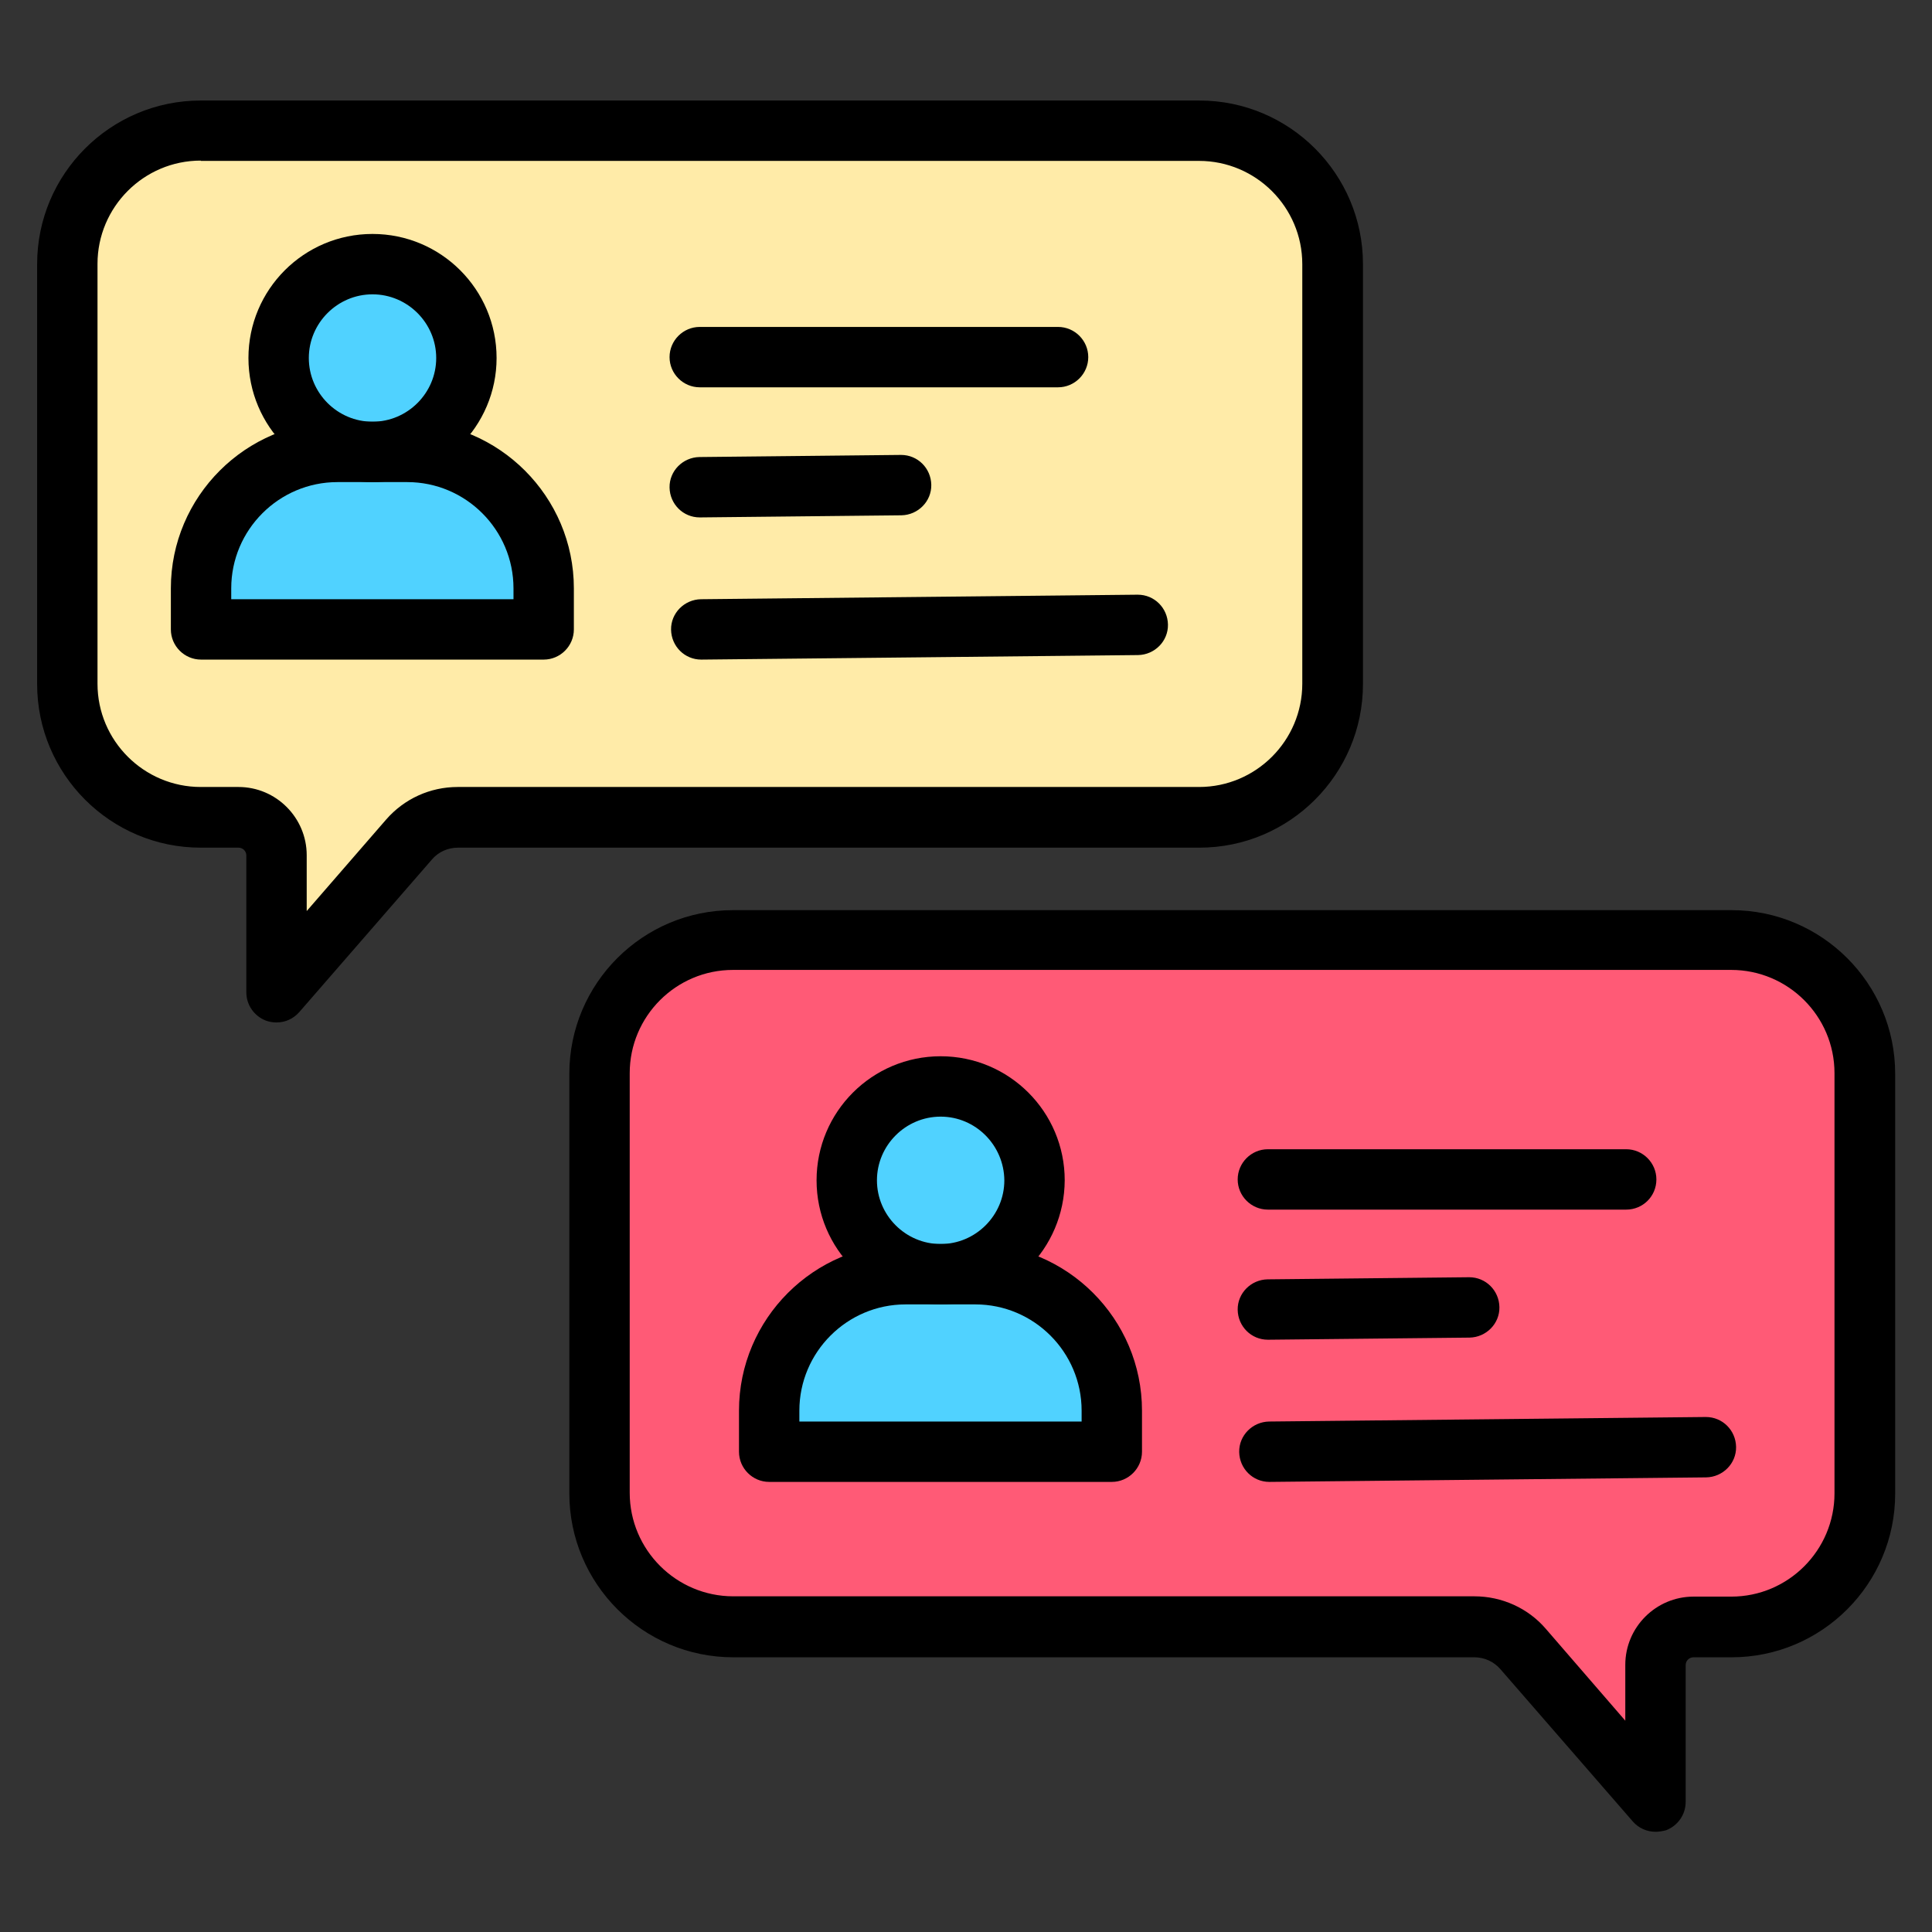 <svg id="Layer_1" enable-background="new 0 0 64 64" viewBox="0 0 64 64" xmlns="http://www.w3.org/2000/svg"><rect x="0" y="0" width="64" height="64" fill="#333333" stroke="none"/><g><g><path d="m19.85 35.55v13.9c0 2.45 1.98 4.43 4.43 4.43h24.55c.62 0 1.21.27 1.62.74l4.39 5.05v-4.53c0-.7.57-1.26 1.26-1.26h1.25c2.44 0 4.42-1.98 4.42-4.42v-13.91c0-2.44-1.98-4.42-4.42-4.42h-33.07c-2.45 0-4.43 1.98-4.43 4.42z" fill="#ff5a76"/></g><g><path d="m44.15 8.75v13.91c0 2.44-1.98 4.42-4.42 4.42h-24.56c-.62 0-1.21.27-1.62.74l-4.39 5.05v-4.53c0-.7-.57-1.26-1.26-1.26h-1.25c-2.44 0-4.42-1.98-4.42-4.42v-13.91c0-2.44 1.98-4.42 4.42-4.42h33.08c2.44-.01 4.42 1.98 4.42 4.42z" fill="#ffeba8"/></g><g><path d="m18.01 20.85h-11.35v-1.36c0-2.5 2.02-4.52 4.52-4.52h2.31c2.5 0 4.52 2.02 4.52 4.52z" fill="#50d2ff"/></g><g><path d="m15.45 11.86c0-1.72-1.39-3.11-3.11-3.11s-3.11 1.39-3.11 3.11 1.39 3.11 3.11 3.11c1.71 0 3.11-1.39 3.11-3.11z" fill="#50d2ff"/></g><g><path d="m36.83 48.09h-11.35v-1.36c0-2.5 2.02-4.52 4.52-4.52h2.31c2.5 0 4.52 2.02 4.52 4.52z" fill="#50d2ff"/></g><g><path d="m34.26 39.1c0-1.72-1.39-3.11-3.11-3.11s-3.11 1.39-3.11 3.11 1.39 3.11 3.11 3.11 3.11-1.39 3.11-3.11z" fill="#50d2ff"/></g><g><path d="m18.01 21.85h-11.35c-.55 0-1-.45-1-1v-1.36c0-3.04 2.48-5.52 5.52-5.52h2.31c3.04 0 5.52 2.48 5.52 5.52v1.36c0 .55-.45 1-1 1zm-10.35-2h9.35v-.36c0-1.94-1.58-3.52-3.52-3.52h-2.31c-1.94 0-3.52 1.58-3.52 3.52z"/></g><g><path d="m12.34 15.97c-2.27 0-4.11-1.84-4.11-4.11s1.84-4.11 4.11-4.11 4.11 1.84 4.11 4.11c0 2.26-1.85 4.11-4.11 4.11zm0-6.22c-1.16 0-2.11.95-2.11 2.11s.95 2.11 2.11 2.11 2.11-.95 2.11-2.11-.95-2.11-2.11-2.11z"/></g><g><path d="m54.84 60.68c-.28 0-.56-.12-.75-.34l-4.39-5.05c-.22-.25-.53-.39-.86-.39h-24.55c-3 0-5.43-2.44-5.43-5.43v-13.9c0-2.99 2.43-5.42 5.42-5.42h33.08c2.99 0 5.42 2.43 5.42 5.42v13.91c0 2.99-2.43 5.42-5.42 5.42h-1.26c-.15 0-.26.12-.26.26v4.53c0 .42-.26.79-.65.94-.12.03-.23.05-.35.05zm-30.56-28.55c-1.89 0-3.42 1.54-3.42 3.42v13.9c0 1.89 1.54 3.43 3.43 3.43h24.55c.91 0 1.78.39 2.37 1.08l2.63 3.04v-1.85c0-1.25 1.02-2.26 2.26-2.26h1.25c1.89 0 3.42-1.54 3.42-3.42v-13.92c0-1.89-1.54-3.42-3.42-3.42z"/></g><g><path d="m9.16 33.87c-.12 0-.24-.02-.35-.06-.39-.15-.65-.52-.65-.94v-4.53c0-.15-.12-.26-.26-.26h-1.25c-2.99 0-5.42-2.43-5.42-5.42v-13.91c0-2.99 2.43-5.42 5.42-5.42h33.08c2.99 0 5.42 2.43 5.42 5.42v13.91c0 2.99-2.43 5.42-5.42 5.42h-24.56c-.33 0-.65.14-.86.39l-4.39 5.05c-.2.23-.47.35-.76.35zm-2.51-28.55c-1.89 0-3.42 1.54-3.42 3.42v13.91c0 1.89 1.54 3.42 3.42 3.42h1.25c1.25 0 2.26 1.02 2.26 2.26v1.85l2.63-3.03c.6-.69 1.46-1.08 2.37-1.08h24.56c1.89 0 3.42-1.54 3.42-3.42v-13.9c0-1.89-1.54-3.42-3.42-3.42h-33.07z"/></g><g><path d="m23.18 17.14c-.55 0-.99-.44-1-.99s.44-1 .99-1.01l6.67-.07h.01c.55 0 .99.44 1 .99s-.44 1-.99 1.01l-6.67.07s0 0-.01 0z"/></g><g><path d="m23.23 21.85c-.55 0-.99-.44-1-.99s.44-1 .99-1.01l14.46-.15h.01c.55 0 .99.44 1 .99s-.44 1-.99 1.01l-14.46.15c-.01 0-.01 0-.01 0z"/></g><g><path d="m35.05 12.83h-11.87c-.55 0-1-.45-1-1s.45-1 1-1h11.87c.55 0 1 .45 1 1s-.45 1-1 1z"/></g><g><path d="m36.83 49.09h-11.35c-.55 0-1-.45-1-1v-1.36c0-3.04 2.48-5.52 5.52-5.52h2.31c3.04 0 5.52 2.48 5.52 5.52v1.36c0 .55-.45 1-1 1zm-10.35-2h9.35v-.36c0-1.94-1.58-3.52-3.52-3.52h-2.31c-1.94 0-3.52 1.58-3.52 3.52z"/></g><g><path d="m31.16 43.21c-2.27 0-4.11-1.84-4.11-4.11s1.84-4.11 4.11-4.11 4.11 1.84 4.11 4.11c-.01 2.27-1.85 4.11-4.11 4.11zm0-6.22c-1.16 0-2.11.95-2.11 2.11s.95 2.11 2.11 2.11 2.11-.95 2.11-2.11c-.01-1.16-.95-2.11-2.11-2.11z"/></g><g><path d="m42 44.38c-.55 0-.99-.44-1-.99s.44-1 .99-1.01l6.67-.07h.01c.55 0 .99.44 1 .99s-.44 1-.99 1.01l-6.67.07s0 0-.01 0z"/></g><g><path d="m42.05 49.09c-.55 0-.99-.44-1-.99s.44-1 .99-1.01l14.46-.15h.01c.55 0 .99.44 1 .99s-.44 1-.99 1.01l-14.46.15c-.01 0-.01 0-.01 0z"/></g><g><path d="m53.87 40.07h-11.87c-.55 0-1-.45-1-1s.45-1 1-1h11.87c.55 0 1 .45 1 1 0 .56-.45 1-1 1z"/></g></g></svg>